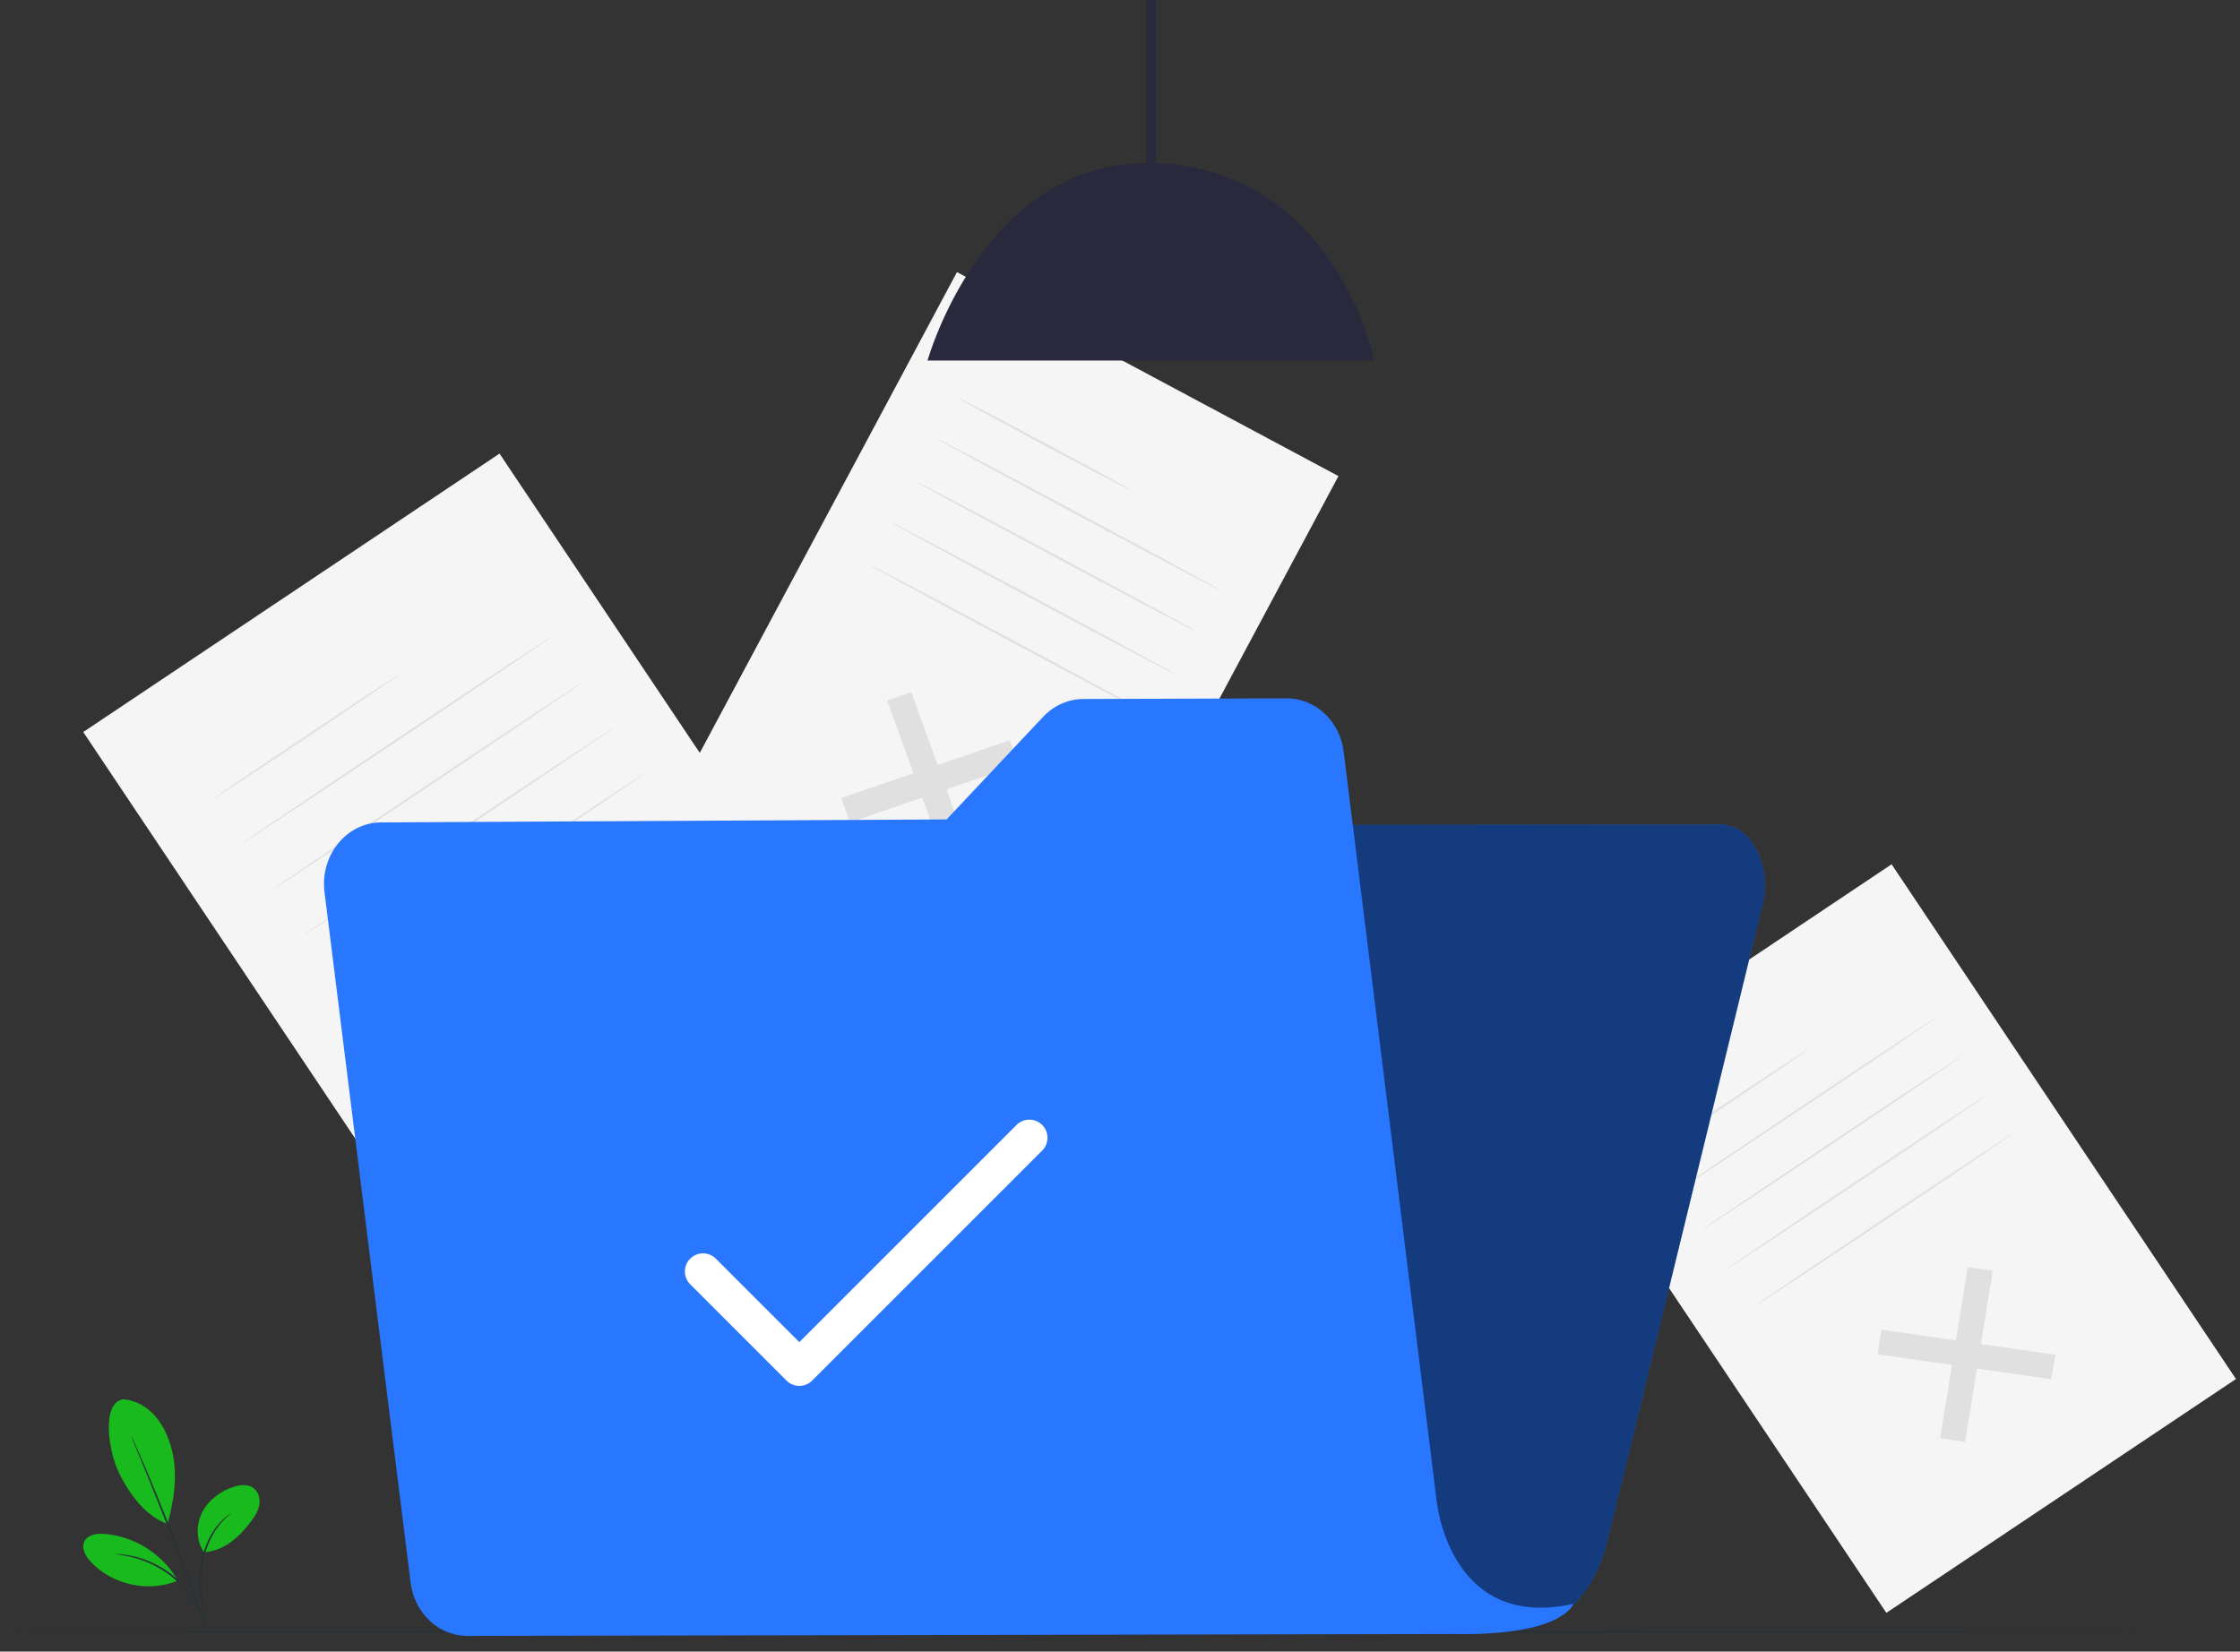 <svg width="278" height="205" viewBox="0 0 278 205" fill="none" xmlns="http://www.w3.org/2000/svg">
<rect x="0" y="0" width="278" height="205" fill="#333333" stroke="none"/>
<g clip-path="url(#clip0_468_10335)">
<path d="M61.996 56.301L10.331 90.862L61.221 166.939L112.887 132.378L61.996 56.301Z" fill="#F5F5F5"/>
<path d="M86.19 128.777L85.601 132.406L59.916 128.703L60.505 125.075L86.19 128.777Z" fill="#E0E0E0"/>
<path d="M73.255 115.833L76.939 116.363L72.855 141.652L69.166 141.118L73.255 115.833Z" fill="#E0E0E0"/>
<path d="M49.596 83.692C49.633 83.747 44.457 87.274 38.034 91.57C31.61 95.867 26.374 99.306 26.338 99.251C26.301 99.196 31.477 95.669 37.9 91.373C44.324 87.076 49.559 83.636 49.596 83.692Z" fill="#E0E0E0"/>
<path d="M68.596 78.921C68.632 78.976 60.022 84.801 49.366 91.925C38.706 99.053 30.04 104.786 30.003 104.731C29.966 104.676 38.572 98.855 49.233 91.722C59.888 84.594 68.559 78.861 68.596 78.916V78.921Z" fill="#E0E0E0"/>
<path d="M72.404 84.613C72.441 84.668 63.83 90.493 53.174 97.617C42.514 104.745 33.848 110.478 33.811 110.422C33.774 110.367 42.381 104.547 53.041 97.414C63.696 90.286 72.367 84.553 72.404 84.608V84.613Z" fill="#E0E0E0"/>
<path d="M76.212 90.309C76.249 90.364 67.638 96.189 56.982 103.313C46.322 110.441 37.656 116.174 37.619 116.118C37.582 116.063 46.189 110.243 56.849 103.11C67.504 95.982 76.175 90.249 76.212 90.304V90.309Z" fill="#E0E0E0"/>
<path d="M80.024 96.005C80.061 96.06 71.45 101.885 60.795 109.009C50.135 116.137 41.469 121.87 41.432 121.815C41.395 121.759 50.001 115.939 60.661 108.806C71.317 101.678 79.987 95.945 80.024 96V96.005Z" fill="#E0E0E0"/>
<path d="M234.761 107.277L191.37 136.303L234.109 200.194L277.5 171.168L234.761 107.277Z" fill="#F5F5F5"/>
<path d="M255.084 168.157L254.591 171.205L233.018 168.097L233.511 165.049L255.084 168.157Z" fill="#E0E0E0"/>
<path d="M244.217 157.285L247.316 157.732L243.881 178.969L240.786 178.522L244.217 157.285Z" fill="#E0E0E0"/>
<path d="M224.352 130.292C224.389 130.347 220.046 133.317 214.649 136.923C209.253 140.533 204.851 143.411 204.814 143.356C204.777 143.3 209.119 140.33 214.516 136.72C219.908 133.115 224.315 130.232 224.352 130.287V130.292Z" fill="#E0E0E0"/>
<path d="M240.308 126.286C240.345 126.341 233.12 131.241 224.168 137.227C215.216 143.213 207.932 148.02 207.895 147.965C207.858 147.91 215.083 143.015 224.034 137.024C232.981 131.038 240.271 126.231 240.308 126.286Z" fill="#E0E0E0"/>
<path d="M243.508 131.066C243.545 131.121 236.32 136.02 227.368 142.007C218.416 147.993 211.132 152.8 211.095 152.745C211.058 152.69 218.283 147.795 227.235 141.804C236.182 135.818 243.471 131.01 243.508 131.066Z" fill="#E0E0E0"/>
<path d="M246.704 135.85C246.74 135.905 239.516 140.805 230.564 146.786C221.612 152.773 214.328 157.58 214.291 157.525C214.254 157.469 221.479 152.575 230.43 146.584C239.377 140.598 246.667 135.79 246.704 135.845V135.85Z" fill="#E0E0E0"/>
<path d="M249.904 140.634C249.941 140.69 242.716 145.589 233.764 151.575C224.812 157.562 217.528 162.369 217.491 162.314C217.454 162.258 224.679 157.364 233.631 151.373C242.578 145.387 249.867 140.579 249.904 140.634Z" fill="#E0E0E0"/>
<path d="M166.113 59.095L118.768 33.772L81.481 103.487L128.827 128.809L166.113 59.095Z" fill="#F5F5F5"/>
<path d="M120.726 107.001L117.724 108.028L110.098 86.952L113.1 85.92L120.726 107.001Z" fill="#E0E0E0"/>
<path d="M125.331 91.879L126.427 94.904L105.493 102.074L104.397 99.049L125.331 91.879Z" fill="#E0E0E0"/>
<path d="M140.204 60.778C140.167 60.847 135.364 58.352 129.479 55.202C123.59 52.052 118.852 49.446 118.888 49.377C118.925 49.308 123.728 51.804 129.613 54.953C135.498 58.103 140.241 60.709 140.204 60.778Z" fill="#E0E0E0"/>
<path d="M151.564 73.322C151.527 73.391 143.579 69.214 133.817 63.993C124.05 58.771 116.163 54.479 116.199 54.41C116.236 54.341 124.184 58.517 133.951 63.744C143.713 68.966 151.601 73.257 151.564 73.326V73.322Z" fill="#E0E0E0"/>
<path d="M148.773 78.539C148.737 78.608 140.789 74.431 131.027 69.21C121.26 63.988 113.372 59.696 113.409 59.627C113.446 59.558 121.393 63.735 131.16 68.961C140.922 74.183 148.81 78.475 148.773 78.544V78.539Z" fill="#E0E0E0"/>
<path d="M145.983 83.756C145.946 83.825 137.998 79.649 128.236 74.427C118.469 69.205 110.581 64.913 110.618 64.844C110.655 64.775 118.603 68.952 128.37 74.178C138.132 79.4 146.02 83.692 145.983 83.761V83.756Z" fill="#E0E0E0"/>
<path d="M143.192 88.973C143.156 89.043 135.208 84.866 125.446 79.644C115.679 74.422 107.791 70.131 107.828 70.062C107.865 69.993 115.812 74.169 125.579 79.395C135.341 84.617 143.229 88.909 143.192 88.978V88.973Z" fill="#E0E0E0"/>
<path opacity="0.2" d="M143.441 0H142.253V20.252H143.441V0Z" fill="black"/>
<path d="M115.113 44.754H170.582C170.582 44.754 165.461 20.243 142.428 20.243C121.942 20.243 115.113 44.754 115.113 44.754Z" fill="#28293D"/>
<path d="M143.441 0H142.253V20.252H143.441V0Z" fill="#28293D"/>
<path d="M266.347 202.532C266.347 202.596 206.831 202.651 133.431 202.651C60.031 202.651 0.5 202.596 0.5 202.532C0.5 202.467 60.003 202.412 133.431 202.412C206.858 202.412 266.347 202.467 266.347 202.532Z" fill="#263238"/>
<path d="M15.213 173.692C16.769 173.747 18.229 174.59 19.256 175.764C20.282 176.934 20.913 178.407 21.314 179.913C22.092 182.823 21.613 186.263 20.784 189.159C17.63 188.031 15.687 184.67 14.807 182.902C13.417 180.106 12.602 174.217 15.208 173.692" fill="#18BA1D"/>
<path d="M25.324 192.687C24.33 191.259 24.307 189.275 25.094 187.718C25.881 186.166 27.392 185.047 29.054 184.536C29.823 184.301 30.717 184.2 31.384 184.647C32.011 185.066 32.282 185.885 32.199 186.631C32.116 187.377 31.739 188.064 31.292 188.667C29.759 190.743 27.894 192.47 25.324 192.682" fill="#18BA1D"/>
<path d="M25.67 202.417C25.67 202.417 25.605 202.205 25.527 201.813C25.444 201.38 25.334 200.823 25.205 200.156C24.956 198.76 24.56 196.776 24.859 194.584C25.145 192.401 26.015 190.532 26.927 189.417C27.373 188.855 27.806 188.455 28.124 188.211C28.276 188.082 28.414 188.004 28.497 187.939C28.584 187.879 28.635 187.852 28.64 187.861C28.672 187.898 27.903 188.377 27.051 189.514C26.19 190.633 25.361 192.466 25.076 194.616C24.781 196.766 25.145 198.733 25.357 200.133C25.467 200.837 25.559 201.408 25.614 201.804C25.665 202.2 25.688 202.421 25.67 202.421V202.417Z" fill="#263238"/>
<path d="M16.23 178.126C16.23 178.126 16.281 178.205 16.359 178.366C16.442 178.545 16.552 178.78 16.686 179.066C16.962 179.678 17.358 180.567 17.832 181.667C18.781 183.873 20.052 186.94 21.378 190.352C22.704 193.769 23.832 196.891 24.615 199.156C25.007 200.289 25.32 201.21 25.527 201.85C25.624 202.154 25.702 202.398 25.762 202.587C25.812 202.757 25.835 202.845 25.831 202.849C25.826 202.854 25.785 202.767 25.72 202.601C25.651 202.412 25.559 202.173 25.449 201.878C25.209 201.224 24.878 200.317 24.473 199.207C23.648 196.951 22.497 193.842 21.175 190.426C19.849 187.014 18.606 183.942 17.694 181.723C17.248 180.631 16.879 179.738 16.612 179.093C16.492 178.799 16.4 178.559 16.327 178.375C16.262 178.209 16.235 178.122 16.239 178.117L16.23 178.126Z" fill="#263238"/>
<path d="M21.931 195.979C20.07 192.816 16.603 190.661 12.942 190.394C12.012 190.324 10.889 190.481 10.474 191.319C10.06 192.157 10.612 193.147 11.248 193.838C13.891 196.697 18.357 197.697 21.963 196.232" fill="#18BA1D"/>
<path d="M14.361 192.889C14.361 192.889 14.568 192.885 14.945 192.912C15.134 192.926 15.364 192.94 15.627 192.991C15.889 193.041 16.193 193.069 16.52 193.156C16.847 193.235 17.211 193.318 17.584 193.451C17.966 193.562 18.358 193.727 18.767 193.902C19.578 194.271 20.444 194.754 21.263 195.38C22.078 196.016 22.764 196.725 23.326 197.42C23.593 197.775 23.851 198.116 24.054 198.461C24.275 198.793 24.44 199.124 24.592 199.423C24.758 199.718 24.855 200.008 24.965 200.252C25.076 200.496 25.14 200.717 25.196 200.897C25.306 201.256 25.361 201.454 25.348 201.459C25.302 201.477 25.076 200.671 24.454 199.493C24.293 199.202 24.123 198.88 23.897 198.558C23.695 198.222 23.437 197.895 23.165 197.549C22.608 196.872 21.926 196.182 21.125 195.555C20.319 194.938 19.477 194.46 18.68 194.087C18.279 193.912 17.892 193.741 17.52 193.626C17.156 193.488 16.801 193.4 16.479 193.308C15.185 192.981 14.351 192.935 14.356 192.889H14.361Z" fill="#263238"/>
<path d="M98.407 108L82.124 191.715L79.992 202.674L188.692 202.14C193.569 202.117 197.893 197.784 199.463 191.351L218.739 112.315C219.931 107.429 217.316 102.35 213.613 102.35L103.596 102.465C101.165 102.465 99.042 104.735 98.407 108Z" fill="#2A77FF"/>
<g opacity="0.5">
<path d="M98.407 108L82.124 191.715L79.992 202.674L188.692 202.14C193.569 202.117 197.893 197.784 199.463 191.351L218.739 112.315C219.931 107.429 217.316 102.35 213.613 102.35L103.596 102.465C101.165 102.465 99.042 104.735 98.407 108Z" fill="black"/>
</g>
<path d="M178.267 186.047L166.76 93.302C166.29 89.503 163.26 86.666 159.687 86.68L134.448 86.763C132.579 86.768 130.787 87.564 129.461 88.973L117.48 101.71L47.289 102.079C43.002 102.102 39.705 106.158 40.272 110.722L50.959 196.44C51.433 200.234 54.454 203.066 58.023 203.057L180.349 202.817C193.974 203.098 195.273 199.078 195.273 199.078C179.658 202.536 178.267 186.06 178.267 186.051V186.047Z" fill="#2A77FF"/>
<path d="M129.341 139.635C128.462 138.757 127.038 138.757 126.159 139.635L99.202 166.592L88.841 156.23C87.962 155.352 86.537 155.352 85.659 156.23C84.78 157.109 84.78 158.534 85.659 159.412L97.611 171.365C98.49 172.244 99.915 172.243 100.793 171.365L129.341 142.817C130.22 141.939 130.22 140.514 129.341 139.635Z" fill="white"/>
</g>
<defs>
<clipPath id="clip0_468_10335">
<rect width="277" height="204.019" fill="white" transform="translate(0.5)"/>
</clipPath>
</defs>
</svg>
